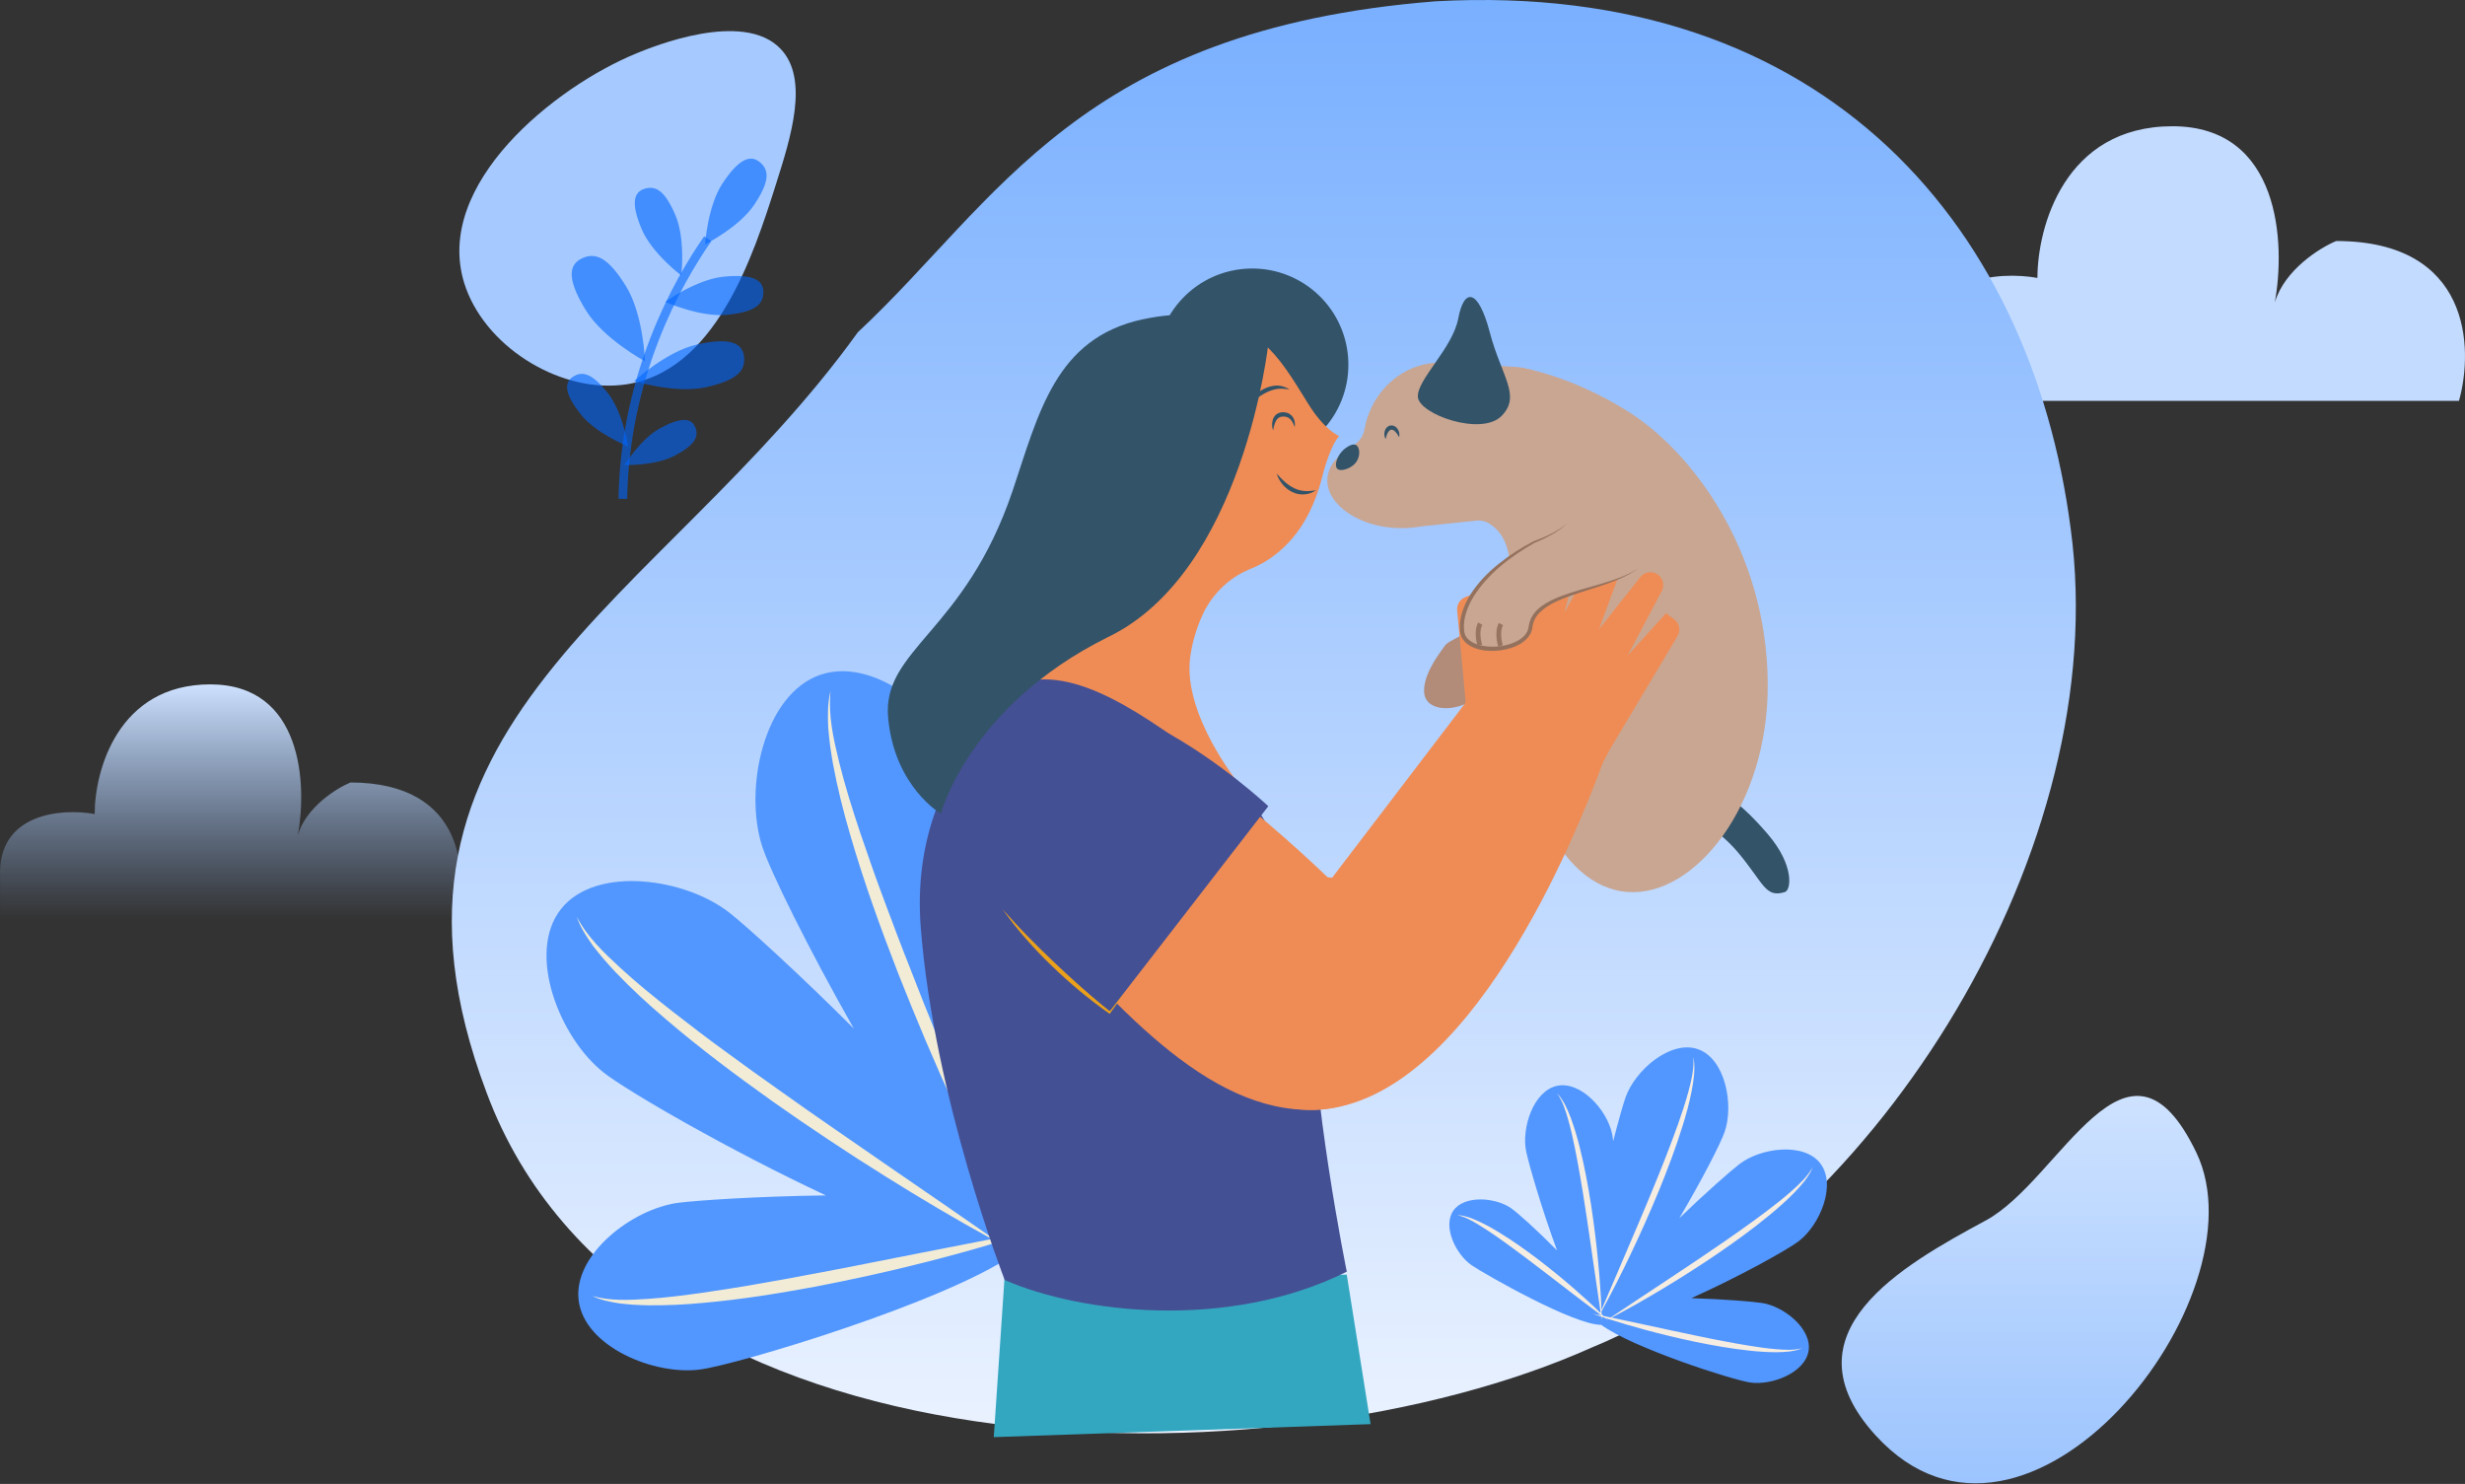 <svg width="1113" height="670" viewBox="0 0 1113 670" fill="none" xmlns="http://www.w3.org/2000/svg">
<rect x="0" y="0" width="1113" height="670" fill="#333333" stroke="none"/>
<path d="M205.662 415H42.746H0.04V396.015C-1.226 366.904 27.983 364.9 42.746 367.537C42.746 348.025 53.185 309 94.942 309C136.699 309 138.703 354.353 134.485 377.03C138.281 364.373 151.884 355.935 158.21 353.299C210.09 353.299 211.461 394.433 205.662 415Z" fill="url(#paint0_linear_40_854)"/>
<path d="M1110.27 181H919.939H870.047V158.791C868.568 124.737 902.692 122.393 919.939 125.478C919.939 102.652 932.135 57 980.918 57C1029.7 57 1032.04 110.055 1027.11 136.582C1031.55 121.776 1047.44 111.905 1054.83 108.821C1115.44 108.821 1117.04 156.94 1110.27 181Z" fill="#C3DBFF"/>
<path d="M896.551 551.084C858.948 571.331 804.635 601.93 847.007 648.214C915.017 722.503 1023.01 585.634 991.724 520.445C960.434 455.258 930.448 532.832 896.551 551.084Z" fill="url(#paint1_linear_40_854)"/>
<path d="M209.631 127.882C218.273 155.613 251.303 176.924 280.532 173.818C322.993 169.311 340.214 115.112 350.437 82.946C357.072 62.063 365.473 35.621 352.433 22.03C335.519 4.396 294.713 21.085 287.524 24.026C250.468 39.181 195.705 83.206 209.631 127.882Z" fill="#A6CAFF"/>
<path d="M387.357 149.987C298.307 273.699 156.574 325.973 219.704 493.336C286.141 671.427 575.506 672.529 718.54 608.485C842.859 557.226 951.411 390.287 935.786 245.516C920.024 104.059 825.183 -9.106 648.318 0.579C487.24 13.249 450.404 91.312 387.357 149.987Z" fill="url(#paint2_linear_40_854)"/>
<path d="M599.11 461.272C589.23 446.123 560.015 447.67 544.865 457.55C538.577 461.65 519.67 478.051 500.41 496.917C515.513 458.378 528.546 415.612 531.155 404.253C536.271 381.966 525.364 346.624 503.074 341.506C480.786 336.389 455.556 363.434 450.437 385.722C450.056 387.389 449.649 389.793 449.238 392.791C444.567 373.142 440.422 357.785 438.319 351.404C429.753 325.426 396.702 296.004 370.721 304.568C344.741 313.132 335.669 356.437 344.234 382.417C347.847 393.374 364.972 428.308 385.519 464.401C360.812 439.663 337.335 418.417 329.54 412.237C309.669 396.477 269.083 390.53 253.324 410.399C237.567 430.266 252.604 468.431 272.473 484.19C283.002 492.54 329.319 519.328 372.889 539.718C342.6 540.102 314.655 541.952 306.17 543.076C285.391 545.835 258.542 566.543 261.302 587.322C264.061 608.101 295.385 621.084 316.165 618.326C333.318 616.048 426.957 587.854 457.576 566.391C482.805 567.181 567.149 521.212 580.646 512.412C595.794 502.533 608.99 476.422 599.11 461.272Z" fill="#5297FF"/>
<path d="M584.317 467.122C580.827 468.26 577.416 469.626 574.064 471.104C567.39 474.132 560.938 477.596 554.668 481.319C548.355 484.986 542.245 488.965 536.176 492.984C530.146 497.065 524.198 501.262 518.313 505.532C506.613 514.173 495.154 523.115 484.036 532.47C475.367 539.737 466.85 547.195 458.619 554.969C458.527 554.742 458.436 554.515 458.344 554.289C460.974 538.856 463.472 523.424 465.947 508L470.362 480.891C471.831 471.859 473.31 462.832 474.923 453.829C476.417 444.807 478.086 435.817 479.79 426.841C481.413 417.845 483.348 408.924 485.251 399.998C487.235 391.092 489.348 382.213 491.988 373.499C494.655 364.823 497.449 356.021 502.971 348.651C499.605 351.826 497.204 355.866 494.938 359.898C493.914 361.966 492.869 364.041 491.936 366.156C491.052 368.286 490.086 370.398 489.267 372.556C485.942 381.181 483.195 390.002 480.808 398.898C475.956 416.68 472.34 434.732 469.145 452.828C466.069 470.946 463.455 489.131 461.426 507.381C459.748 522.303 458.378 537.263 457.518 552.262C450.208 534.18 442.798 516.162 435.415 498.145L423.058 467.693C418.948 457.543 414.868 447.382 410.934 437.171C406.881 427.003 403.026 416.763 399.226 406.51C395.343 396.282 391.809 385.941 388.277 375.602C384.827 365.238 381.546 354.816 378.914 344.235C376.346 333.682 373.825 322.891 375.042 311.941C373.624 317.287 373.725 322.896 373.946 328.412C374.204 331.158 374.436 333.92 374.81 336.656C375.244 339.378 375.578 342.131 376.096 344.84C378.097 355.7 380.806 366.402 383.906 376.964C390.034 398.125 397.53 418.817 405.472 439.306C413.529 459.752 422.093 479.987 431.231 499.956C439.503 518.075 448.155 536.022 457.446 553.651C457.4 554.51 457.357 555.37 457.312 556.228C456.709 556.803 456.113 557.383 455.514 557.961C453.199 558.394 450.884 558.828 448.572 559.269C433.135 548.496 417.634 537.869 402.149 527.238L377.084 509.92C368.734 504.147 360.4 498.356 352.153 492.448C343.834 486.642 335.633 480.68 327.463 474.68C319.24 468.747 311.235 462.542 303.221 456.352C295.262 450.095 287.399 443.713 279.957 436.881C272.572 430.037 265.112 422.993 260.434 413.915C262.038 418.785 264.959 423.095 267.931 427.267C269.522 429.269 271.105 431.298 272.782 433.233C274.502 435.125 276.161 437.091 277.936 438.931C285.005 446.345 292.538 453.276 300.316 459.893C315.825 473.191 332.175 485.406 348.765 497.232C365.428 508.963 382.375 520.268 399.646 531.049C415.445 540.938 431.46 550.483 447.833 559.411C437.254 561.436 426.69 563.502 416.14 565.603L391.443 570.466C383.216 572.096 374.988 573.724 366.743 575.222C358.518 576.838 350.269 578.288 342.018 579.712C333.778 581.22 325.498 582.424 317.229 583.677C308.951 584.846 300.655 585.909 292.331 586.466C284.032 586.993 275.593 587.455 267.477 585.13C271.274 587.025 275.517 587.811 279.708 588.483C281.813 588.71 283.93 588.95 286.047 589.083C288.162 589.167 290.288 589.328 292.404 589.347C300.884 589.461 309.348 589.015 317.758 588.227C334.595 586.724 351.263 584.044 367.83 580.983C384.378 577.806 400.832 574.204 417.147 570.051C428.317 567.227 439.433 564.19 450.467 560.856C450.904 561.091 451.334 561.337 451.77 561.571C451.738 561.603 451.7 561.636 451.666 561.67C451.708 561.64 451.749 561.611 451.789 561.583C451.98 561.686 452.164 561.792 452.355 561.893C452.185 561.775 452.016 561.659 451.847 561.54C452.735 560.914 453.604 560.271 454.49 559.643C455.389 559.364 456.281 559.06 457.18 558.775C457.125 559.946 457.046 561.114 456.997 562.282C457.209 561.067 457.404 559.853 457.614 558.637C458.312 558.416 459.01 558.191 459.708 557.966C459.904 558.331 460.089 558.703 460.285 559.068C460.13 558.686 459.975 558.309 459.82 557.93C461.769 557.303 463.724 556.699 465.664 556.049C463.614 556.42 461.577 556.827 459.529 557.206C459.406 556.9 459.279 556.594 459.155 556.287C468.463 549.614 477.686 542.856 486.86 536.052L504.312 523.132C510.118 518.814 515.915 514.487 521.779 510.261C527.573 505.939 533.449 501.737 539.332 497.553C545.169 493.297 551.16 489.275 557.104 485.196C563.094 481.185 569.13 477.241 575.373 473.673C581.61 470.128 587.96 466.587 595.128 465.287C591.463 465.182 587.846 466.111 584.317 467.122ZM458.207 555.1C458.238 555.157 458.27 555.219 458.3 555.278C458.252 555.324 458.202 555.37 458.154 555.417C458.172 555.31 458.188 555.205 458.207 555.1ZM451.82 561.521C451.46 561.272 451.101 561.026 450.743 560.776C451.634 560.507 452.528 560.254 453.42 559.98C452.89 560.497 452.346 561 451.82 561.521ZM459.331 557.242C458.82 557.337 458.309 557.436 457.798 557.531C457.814 557.43 457.832 557.328 457.85 557.227C458.207 556.972 458.564 556.715 458.92 556.457C459.058 556.719 459.193 556.983 459.331 557.242Z" fill="#F2ECD7"/>
<path d="M656.15 546.703C661.001 539.542 674.959 540.531 682.119 545.382C685.091 547.395 693.995 555.394 703.046 564.576C696.148 546.023 690.272 525.468 689.121 520.015C686.86 509.315 692.371 492.508 703.07 490.248C713.771 487.99 725.609 501.134 727.87 511.835C728.041 512.634 728.214 513.786 728.385 515.225C730.784 505.868 732.893 498.558 733.951 495.526C738.265 483.176 754.314 469.389 766.666 473.703C779.016 478.017 782.993 498.799 778.68 511.148C776.862 516.357 768.382 532.915 758.257 549.999C770.277 538.379 781.68 528.421 785.457 525.532C795.091 518.165 814.548 515.661 821.918 525.295C829.287 534.926 821.778 553.048 812.145 560.416C807.042 564.319 784.669 576.735 763.667 586.117C778.147 586.555 791.493 587.676 795.542 588.286C805.455 589.78 818.12 599.909 816.625 609.82C815.132 619.732 800.046 625.676 790.133 624.18C781.95 622.948 737.412 608.677 722.95 598.157C710.88 598.32 670.933 575.634 664.553 571.311C657.391 566.46 651.3 553.864 656.15 546.703Z" fill="#5297FF"/>
<path d="M663.179 549.627C664.838 550.2 666.459 550.883 668.05 551.618C671.216 553.124 674.274 554.831 677.241 556.666C680.228 558.471 683.115 560.425 685.984 562.399C688.832 564.401 691.641 566.458 694.419 568.55C699.942 572.781 705.347 577.153 710.584 581.72C714.669 585.268 718.68 588.905 722.55 592.692C722.598 592.585 722.643 592.478 722.689 592.369C721.561 584.967 720.496 577.567 719.44 570.172L717.556 557.17C716.928 552.839 716.294 548.511 715.597 544.193C714.96 539.867 714.237 535.553 713.498 531.247C712.797 526.932 711.943 522.65 711.109 518.367C710.234 514.092 709.298 509.828 708.108 505.638C706.907 501.469 705.644 497.237 703.066 493.665C704.647 495.213 705.762 497.165 706.813 499.112C707.285 500.11 707.766 501.11 708.196 502.129C708.599 503.156 709.045 504.173 709.418 505.212C710.936 509.365 712.176 513.603 713.244 517.877C715.415 526.421 716.992 535.085 718.369 543.763C719.69 552.454 720.787 561.17 721.604 569.914C722.283 577.064 722.814 584.226 723.1 591.406C726.748 582.821 730.439 574.269 734.118 565.716L740.283 551.261C742.333 546.442 744.367 541.617 746.333 536.768C748.356 531.941 750.285 527.077 752.187 522.206C754.129 517.349 755.907 512.435 757.682 507.521C759.419 502.593 761.074 497.634 762.421 492.597C763.737 487.573 765.032 482.435 764.541 477.189C765.174 479.758 765.079 482.438 764.927 485.074C764.781 486.385 764.65 487.706 764.447 489.01C764.218 490.309 764.032 491.623 763.762 492.913C762.716 498.088 761.332 503.182 759.761 508.208C756.653 518.274 752.898 528.105 748.928 537.836C744.905 547.544 740.645 557.144 736.108 566.616C732.001 575.21 727.71 583.721 723.12 592.071C723.137 592.481 723.152 592.892 723.165 593.302C723.45 593.583 723.727 593.868 724.01 594.149C725.111 594.375 726.217 594.599 727.318 594.831C734.788 589.809 742.292 584.862 749.786 579.909L761.912 571.838C765.951 569.148 769.986 566.449 773.979 563.694C778.004 560.985 781.975 558.206 785.933 555.405C789.912 552.638 793.794 549.739 797.677 546.848C801.535 543.922 805.35 540.937 808.965 537.733C812.554 534.523 816.178 531.217 818.491 526.916C817.682 529.231 816.251 531.266 814.797 533.237C814.02 534.18 813.245 535.135 812.427 536.047C811.588 536.938 810.777 537.865 809.913 538.731C806.471 542.216 802.812 545.465 799.037 548.564C791.511 554.791 783.59 560.497 775.56 566.011C767.494 571.479 759.296 576.742 750.949 581.752C743.311 586.347 735.574 590.775 727.672 594.907C732.713 595.963 737.746 597.041 742.773 598.134L754.54 600.668C758.461 601.517 762.38 602.361 766.311 603.148C770.23 603.989 774.164 604.757 778.096 605.505C782.024 606.296 785.973 606.943 789.916 607.611C793.865 608.241 797.824 608.818 801.799 609.153C805.764 609.476 809.794 609.767 813.696 608.723C811.863 609.598 809.825 609.94 807.816 610.224C806.808 610.315 805.793 610.412 804.78 610.458C803.767 610.48 802.751 610.539 801.737 610.53C797.683 610.514 793.642 610.229 789.627 609.78C781.589 608.92 773.639 607.498 765.743 605.896C757.858 604.236 750.02 602.375 742.254 600.252C736.937 598.807 731.646 597.264 726.4 595.576C726.19 595.685 725.979 595.796 725.769 595.905C725.786 595.922 725.804 595.938 725.819 595.955C725.8 595.94 725.782 595.925 725.763 595.912C725.67 595.958 725.579 596.007 725.486 596.053C725.57 595.999 725.651 595.947 725.733 595.891C725.314 595.584 724.904 595.268 724.485 594.959C724.057 594.818 723.632 594.668 723.206 594.525C723.222 595.084 723.25 595.644 723.264 596.203C723.173 595.62 723.09 595.037 723 594.456C722.668 594.342 722.336 594.228 722.004 594.115C721.907 594.287 721.815 594.462 721.718 594.635C721.796 594.455 721.875 594.278 721.952 594.096C721.026 593.781 720.094 593.477 719.171 593.15C720.149 593.345 721.12 593.555 722.096 593.754C722.157 593.609 722.221 593.463 722.282 593.318C717.887 590.049 713.534 586.739 709.205 583.409L700.969 577.083C698.23 574.97 695.493 572.853 692.724 570.783C689.988 568.668 687.215 566.609 684.434 564.558C681.68 562.475 678.852 560.501 676.043 558.499C673.213 556.531 670.358 554.591 667.404 552.834C664.451 551.086 661.443 549.342 658.026 548.66C659.78 548.641 661.501 549.115 663.179 549.627ZM722.746 592.758C722.729 592.786 722.717 592.813 722.702 592.84C722.724 592.862 722.744 592.887 722.769 592.91C722.76 592.859 722.753 592.809 722.746 592.758ZM725.745 595.882C725.918 595.767 726.094 595.65 726.267 595.533C725.842 595.396 725.417 595.271 724.994 595.132C725.242 595.384 725.498 595.628 725.745 595.882ZM722.193 593.771C722.437 593.821 722.676 593.874 722.92 593.924C722.913 593.875 722.908 593.825 722.902 593.776C722.733 593.65 722.562 593.525 722.393 593.399C722.325 593.523 722.261 593.648 722.193 593.771Z" fill="#F6EDE2"/>
<path d="M283.172 225.261L279.262 225.192C280.268 168.95 303.933 126.798 317.951 106.678L321.16 108.914C307.398 128.671 284.16 170.055 283.172 225.261Z" fill="#0066FF" fill-opacity="0.6"/>
<path d="M326.243 82.772C319.45 93.04 318.379 110.313 318.379 110.313C318.379 110.313 333.86 102.572 340.653 92.304C347.445 82.035 347.553 76.824 342.978 73.13C338.405 69.436 333.036 72.503 326.243 82.772Z" fill="#0066FF" fill-opacity="0.6"/>
<path d="M326.617 124.938C314.367 126.18 300.318 136.285 300.318 136.285C300.318 136.285 316.11 143.369 328.359 142.127C340.607 140.885 344.711 137.67 344.676 131.791C344.641 125.912 338.866 123.696 326.617 124.938Z" fill="#0066FF" fill-opacity="0.6"/>
<path d="M298.184 193.268C289.363 198.01 281.944 209.973 281.944 209.973C281.944 209.973 296.015 210.388 304.836 205.646C313.655 200.904 315.744 197.212 313.889 192.804C312.034 188.398 307.006 188.528 298.184 193.268Z" fill="#0066FF" fill-opacity="0.6"/>
<path d="M314.542 155.583C300.846 158.685 286.339 172.077 286.339 172.077C286.339 172.077 305.2 177.906 318.897 174.803C332.593 171.699 336.795 167.491 335.94 160.841C335.084 154.189 328.239 152.479 314.542 155.583Z" fill="#0066FF" fill-opacity="0.6"/>
<path d="M289.818 103.645C294.423 114.45 307.614 124.378 307.614 124.378C307.614 124.378 309.585 107.985 304.978 97.182C300.372 86.377 296.279 83.553 290.933 85.253C285.59 86.952 285.212 92.841 289.818 103.645Z" fill="#0066FF" fill-opacity="0.6"/>
<path d="M264.654 140.296C272.585 153.099 291.23 163.13 291.23 163.13C291.23 163.13 290.551 141.971 282.62 129.167C274.69 116.365 268.954 113.577 262.511 116.766C256.065 119.956 256.724 127.494 264.654 140.296Z" fill="#0066FF" fill-opacity="0.6"/>
<path d="M262.269 187.121C269.148 195.797 283.615 201.54 283.615 201.54C283.615 201.54 281.322 186.144 274.443 177.468C267.563 168.789 263.137 167.241 258.702 170.117C254.265 172.995 255.389 178.444 262.269 187.121Z" fill="#0066FF" fill-opacity="0.6"/>
<path d="M453.601 576.508L448.712 648.867L618.852 643L608.096 575.53L453.601 576.508Z" fill="#33A7C0"/>
<path d="M521.981 165.445C522.416 189.425 542.208 208.515 566.189 208.081C590.169 207.647 609.255 187.853 608.82 163.873C608.386 139.893 588.596 120.803 564.616 121.237C540.634 121.671 521.547 141.465 521.981 165.445Z" fill="#335368"/>
<path d="M590.569 182.122C576.178 158.745 568.126 145.696 539.988 144.984C535.182 144.864 529.804 145.094 523.693 145.704C496.31 148.435 474.938 171.574 475.699 199.083C476.199 217.176 481.637 234.374 491.757 246.369C510.655 255.294 533.398 260.665 547.228 260.414C555.385 260.266 563.029 258.11 569.718 254.44C570.233 254.149 570.75 253.864 571.261 253.554C571.311 253.523 571.362 253.495 571.412 253.465C577.239 249.886 582.698 244.93 587.291 238.06C591.273 232.104 594.601 224.709 596.95 215.52C600.968 199.8 604.704 196.89 604.704 196.89C604.704 196.89 598.201 194.52 590.569 182.122Z" fill="#EF8C55"/>
<path d="M542.902 277.777C547.036 268.576 554.845 260.859 564.174 257.024L561.599 257.525C567.724 252.064 571.539 244.081 571.378 235.234C571.086 219.13 557.794 206.31 541.691 206.602C525.589 206.893 454.961 266.422 459.813 307.306C467.53 344.913 559.139 353.59 559.139 353.59C559.139 353.59 534.314 322.838 537.318 297.361C538.161 290.221 540.285 283.602 542.902 277.777Z" fill="#EF8C55"/>
<path d="M559.01 353.718C559.01 353.718 592.244 390.425 592.03 442.43C591.818 494.433 608.108 574.167 608.108 574.167C554.63 600.801 488.159 592.964 453.658 577.941C453.658 577.941 421.767 496.027 415.744 418.713C409.722 341.399 469.183 306.811 469.183 306.811C496.886 305.154 529.578 332.933 559.01 353.718Z" fill="#445094"/>
<path d="M572.738 154.711C572.738 154.711 561.69 258.318 500.036 287.762C437.508 318.912 424.827 367.364 424.827 367.364C424.827 367.364 403.9 355.323 401.023 324.173C398.147 293.025 435.571 285.754 457.237 221.514C468.954 186.775 476.492 152.645 515.925 144.184C555.139 135.77 572.738 154.711 572.738 154.711Z" fill="#335368"/>
<path d="M562.25 184.127C563.11 182.318 564.342 180.717 565.738 179.276C567.144 177.84 568.752 176.565 570.587 175.622C572.425 174.707 574.469 174.091 576.566 174.071C578.669 174.083 580.696 174.798 582.315 175.94C580.344 175.54 578.494 175.346 576.668 175.594C574.858 175.909 573.126 176.509 571.481 177.361C569.816 178.171 568.279 179.281 566.748 180.414C565.232 181.577 563.748 182.817 562.25 184.127Z" fill="#335368"/>
<path d="M574.824 194.331C574.31 192.826 574.194 191.166 574.698 189.512C574.935 188.684 575.413 187.857 576.145 187.226C576.871 186.609 577.83 186.218 578.733 186.154C579.648 186.06 580.523 186.181 581.402 186.474C582.267 186.797 583.048 187.379 583.576 188.101C584.65 189.548 584.88 191.303 584.577 192.851C584.081 191.362 583.406 189.992 582.436 189.115C581.489 188.248 580.218 187.95 578.936 188.097C577.699 188.172 576.744 188.864 576.105 190.088C575.462 191.295 575.109 192.784 574.824 194.331Z" fill="#335368"/>
<path d="M688.735 166.403C687.039 166.151 685.443 165.942 683.967 165.778C683.951 165.778 683.933 165.779 683.916 165.779C679.199 165.258 675.61 165.119 673.4 164.999C661.186 164.175 657.218 162.428 646.04 163.982C630.451 166.148 618.72 178.606 616.042 194.005C615.315 198.187 612.38 200.527 608.775 202.773C602.932 206.414 599.315 211.403 599.3 216.923C599.273 228.142 614.253 238.417 632.542 238.462C635.902 238.471 639.143 238.167 642.201 237.606L667.68 234.973C668.867 235.119 669.109 235.087 671.046 235.582C671.434 235.674 671.822 235.768 672.192 235.875C676.619 236.855 681.367 237.066 686.268 236.385C706.314 233.599 721.225 217.153 718.44 197.107C716.229 181.195 703.793 169.266 688.735 166.403Z" fill="#C9A692"/>
<path d="M716.442 283.052C702.336 293.711 671.276 292.489 669.512 308.558C668.221 320.306 644.024 324.509 643.04 312.73C642.433 305.461 648.714 296.508 651.807 292.374C654.369 287.217 665.286 289.286 691.534 258.967C707.128 240.955 726.894 241.787 732.134 251.652C737.373 261.517 735.449 268.688 716.442 283.052Z" fill="#B28B79"/>
<path d="M767.747 362.297C765.525 372.169 774.209 372.246 784.946 385.109C796.417 398.85 797.021 405.489 805.886 402.773C808.843 401.823 810.113 390.568 798.319 376.758C783.942 359.941 770.379 350.605 767.747 362.297Z" fill="#335368"/>
<path d="M734.781 185.573C717.749 174.986 702.918 169.824 692.227 167.137C690.565 166.718 688.997 166.353 687.544 166.044C685.153 165.664 682.697 165.508 680.198 165.605C659.975 166.397 644.729 183.269 645.52 203.49C646.102 218.338 655.072 229.593 667.792 234.23C668.169 234.36 668.548 234.49 668.906 234.633C687.147 241.902 679.939 264.212 683.169 275.126C684.575 279.879 686.264 284.434 688.174 288.782C687.642 292.434 687.206 296.148 686.902 299.931C682.523 354.217 703.883 400.235 734.613 402.716C765.342 405.197 798.454 363.375 798.184 308.912C797.881 247.69 762.928 203.069 734.781 185.573Z" fill="#C9A692"/>
<path d="M606.763 202.969C603.65 205.676 602.137 210.474 604.011 211.806C605.631 212.955 609.855 211.58 611.96 209.135C614.457 206.235 614.131 201.641 612.072 200.821C610.16 200.062 607.087 202.687 606.763 202.969Z" fill="#335368"/>
<path d="M625.621 198.248C625.088 197.264 624.907 196.074 625.175 194.894C625.404 193.755 626.264 192.371 627.889 192.088C629.531 191.915 630.736 193.014 631.267 194.046C631.849 195.11 631.997 196.303 631.75 197.396C631.193 196.425 630.663 195.581 630.026 194.933C629.39 194.283 628.667 193.925 628.158 194.025C627.641 194.066 627.041 194.607 626.607 195.406C626.169 196.203 625.891 197.162 625.621 198.248Z" fill="#335368"/>
<path d="M640.215 179.271C639.623 171.456 655.925 157.344 658.466 143.664C661.008 129.983 667.438 130.077 672.685 150.079C677.933 170.081 687.026 178.69 677.934 187.851C668.841 197.012 640.808 187.087 640.215 179.271Z" fill="#335368"/>
<path d="M599.397 396.082C599.399 396.082 599.401 396.082 599.402 396.082C598.662 395.357 521.179 319.666 483.637 319.924C446.721 320.176 422.963 362.468 454.237 398.048C498.498 448.405 540.833 499.705 589.206 501.067C591.034 501.164 592.885 501.17 594.754 501.073C623.846 499.568 646.208 474.743 644.7 445.625C643.37 419.951 623.922 399.524 599.397 396.082ZM539.551 453.739C539.462 452.858 539.392 451.971 539.346 451.078C539.392 451.971 539.462 452.858 539.551 453.739ZM556.016 486.907C555.79 486.696 555.566 486.486 555.345 486.27C555.566 486.486 555.79 486.696 556.016 486.907ZM554.267 485.194C554.039 484.961 553.814 484.728 553.59 484.491C553.814 484.728 554.039 484.961 554.267 485.194ZM552.6 483.405C552.371 483.146 552.144 482.886 551.919 482.623C552.144 482.886 552.371 483.146 552.6 483.405ZM551.006 481.527C550.78 481.247 550.558 480.967 550.338 480.684C550.558 480.967 550.781 481.249 551.006 481.527ZM549.497 479.57C549.278 479.27 549.061 478.97 548.847 478.664C549.061 478.97 549.278 479.27 549.497 479.57ZM548.076 477.539C547.864 477.219 547.657 476.895 547.452 476.571C547.657 476.895 547.864 477.219 548.076 477.539ZM546.749 475.438C546.545 475.098 546.347 474.752 546.151 474.405C546.347 474.752 546.545 475.098 546.749 475.438ZM545.516 473.265C545.323 472.901 545.138 472.537 544.95 472.169C545.138 472.537 545.323 472.901 545.516 473.265ZM544.384 471.025C544.202 470.643 544.031 470.256 543.858 469.869C544.031 470.256 544.202 470.643 544.384 471.025ZM543.354 468.722C543.187 468.322 543.03 467.913 542.872 467.508C543.03 467.913 543.187 468.322 543.354 468.722ZM542.431 466.356C542.278 465.933 542.138 465.505 541.996 465.076C542.138 465.503 542.278 465.933 542.431 466.356ZM541.62 463.938C541.483 463.495 541.362 463.043 541.237 462.593C541.362 463.043 541.483 463.495 541.62 463.938ZM540.922 461.458C540.802 460.99 540.701 460.516 540.592 460.042C540.699 460.516 540.802 460.99 540.922 461.458ZM540.343 458.934C540.24 458.425 540.154 457.908 540.065 457.392C540.154 457.908 540.24 458.425 540.343 458.934ZM539.884 456.359C539.798 455.786 539.73 455.204 539.661 454.624C539.73 455.204 539.798 455.786 539.884 456.359ZM557.176 487.966C557.393 488.156 557.612 488.342 557.833 488.531C557.612 488.342 557.393 488.156 557.176 487.966ZM569.667 496.168C569.669 496.168 569.669 496.168 569.669 496.168C569.669 496.168 569.669 496.168 569.667 496.168ZM559.086 489.568C559.292 489.736 559.504 489.895 559.712 490.059C559.504 489.895 559.292 489.736 559.086 489.568ZM561.07 491.085C561.261 491.224 561.454 491.357 561.647 491.494C561.454 491.357 561.261 491.224 561.07 491.085ZM563.125 492.506C563.291 492.615 563.461 492.72 563.627 492.827C563.459 492.72 563.291 492.615 563.125 492.506ZM565.244 493.828C565.377 493.907 565.514 493.979 565.647 494.056C565.514 493.979 565.377 493.907 565.244 493.828ZM567.426 495.049C567.508 495.091 567.593 495.132 567.675 495.175C567.593 495.132 567.508 495.091 567.426 495.049ZM591.897 395.564C591.032 395.565 590.163 395.587 589.292 395.632C590.163 395.587 591.032 395.565 591.897 395.564ZM594.428 395.619C594.285 395.612 594.138 395.614 593.995 395.608C594.138 395.614 594.285 395.612 594.428 395.619Z" fill="#EF8C55"/>
<path d="M452.754 410.627C456.532 414.761 460.255 418.911 464.171 422.884C468.08 426.858 472.041 430.777 476.097 434.596C480.154 438.414 484.26 442.178 488.458 445.844C492.662 449.496 496.865 453.176 501.232 456.625L500.523 456.724L504.037 452.556C505.207 451.163 506.39 449.782 507.597 448.418C506.58 449.929 505.541 451.42 504.49 452.904L501.337 457.356L501.054 457.756L500.625 457.455C491.441 450.999 482.844 443.769 474.784 435.972C470.733 432.094 466.858 428.032 463.181 423.801C459.438 419.627 456.006 415.178 452.754 410.627Z" fill="#EAA01B"/>
<path d="M572.673 364.007C572.673 364.007 484.658 281.057 445.417 333.029C406.176 385 501.188 456.436 501.188 456.436L572.673 364.007Z" fill="#445094"/>
<path d="M728.517 326.276C728.265 308.17 713.383 293.695 695.278 293.946C680.663 294.15 665.979 303.908 661.934 317.18C661.963 317.08 662.009 316.983 662.041 316.883L601.4 396.401L601.39 396.415C601.39 396.415 601.379 396.401 601.375 396.398C598.104 395.811 594.734 395.516 591.287 395.564C562.159 395.969 538.873 419.931 539.279 449.082C539.67 477.163 561.897 499.804 589.561 501.074C589.84 501.082 590.116 501.101 590.396 501.107C590.979 501.124 591.568 501.13 592.155 501.128C592.696 501.124 593.236 501.113 593.776 501.093C594.19 501.08 594.607 501.07 595.019 501.047C595.531 501.02 596.039 500.972 596.549 500.93C663.392 495.535 710.868 379.483 723.914 343.827C724.15 343.448 724.389 343.075 724.608 342.687C727.355 337.81 728.6 332.275 728.517 326.276ZM698.396 359.406C697.668 359.465 696.931 359.503 696.19 359.513C696.931 359.503 697.668 359.465 698.396 359.406ZM718.883 350.068C718.827 350.121 718.771 350.175 718.715 350.228C718.771 350.175 718.827 350.121 718.883 350.068ZM717.392 351.428C717.313 351.496 717.233 351.563 717.154 351.631C717.233 351.563 717.313 351.496 717.392 351.428ZM715.817 352.702C715.709 352.783 715.601 352.863 715.492 352.943C715.601 352.863 715.709 352.783 715.817 352.702ZM714.158 353.885C714.02 353.978 713.881 354.066 713.741 354.156C713.881 354.066 714.02 353.978 714.158 353.885ZM712.422 354.971C712.25 355.073 712.073 355.165 711.898 355.263C712.073 355.165 712.25 355.073 712.422 354.971ZM710.607 355.956C710.402 356.061 710.19 356.158 709.98 356.258C710.19 356.16 710.402 356.061 710.607 355.956ZM708.725 356.835C708.478 356.942 708.227 357.038 707.976 357.137C708.227 357.038 708.478 356.942 708.725 356.835ZM706.775 357.602C706.487 357.703 706.195 357.791 705.905 357.885C706.195 357.791 706.487 357.703 706.775 357.602ZM704.76 358.248C704.433 358.34 704.099 358.417 703.768 358.502C704.099 358.417 704.433 358.34 704.76 358.248ZM702.69 358.765C702.308 358.849 701.92 358.913 701.534 358.983C701.92 358.913 702.308 358.849 702.69 358.765ZM700.568 359.157C700.117 359.224 699.658 359.267 699.201 359.316C699.658 359.267 700.117 359.224 700.568 359.157ZM720.179 348.735C720.213 348.698 720.246 348.66 720.281 348.622C720.246 348.66 720.213 348.698 720.179 348.735ZM722.78 345.533C722.788 345.523 722.796 345.511 722.803 345.501C722.796 345.511 722.788 345.523 722.78 345.533ZM721.532 347.171C721.551 347.146 721.572 347.122 721.591 347.096C721.572 347.122 721.551 347.146 721.532 347.171Z" fill="#EF8C55"/>
<path d="M755.913 279.596L752.232 276.857L734.925 295.983L750.322 266.853C751.865 263.933 750.661 260.318 747.678 258.903C745.239 257.743 742.322 258.423 740.646 260.542L721.973 284.126L734.205 250.9C735.307 247.906 733.781 244.584 730.792 243.466L730.313 243.285C727.61 242.273 724.576 243.404 723.192 245.936L706.427 276.614L713.368 248.197C714.066 245.343 712.517 242.419 709.766 241.388L708.84 241.043C706.08 240.01 702.986 241.211 701.644 243.837L679.557 287.088L669.554 271.45C667.962 268.96 664.752 268.064 662.103 269.373L661.148 269.843C658.994 270.906 657.717 273.187 657.94 275.58L661.839 317.618L661.843 317.659L661.809 317.705C661.78 317.806 661.739 317.903 661.709 318.004C660.825 321.196 660.431 324.601 660.568 328.087C661.276 346.181 678.931 360.169 697.024 359.461C708.643 359.006 718.865 352.439 724.344 343.081C724.463 342.728 724.584 342.367 724.698 342.03L725.989 339.865L757.429 287.225C758.956 284.67 758.3 281.374 755.913 279.596Z" fill="#EF8C55"/>
<path d="M739.855 256.462C725.749 267.121 692.822 267.036 691.058 283.105C689.767 294.854 661.405 296.784 660.148 285.032C658.656 271.092 673.025 255.174 692.755 244.696C713.795 233.521 735.543 216.593 749.241 223.952C759.081 229.239 758.862 242.098 739.855 256.462Z" fill="#C9A692"/>
<path d="M739.855 256.462C734.851 260.363 728.741 262.471 722.814 264.526C716.842 266.54 710.747 268.187 704.989 270.585C702.122 271.786 699.322 273.176 696.933 275.043C695.758 275.989 694.659 277.019 693.807 278.22C692.972 279.43 692.384 280.779 692.089 282.2L691.902 283.293C691.816 283.723 691.773 284.166 691.639 284.585C691.385 285.425 691.027 286.238 690.54 286.955C689.584 288.409 688.277 289.544 686.877 290.44C684.05 292.215 680.858 293.166 677.645 293.613C674.426 294.051 671.123 294.016 667.906 293.233C666.306 292.829 664.721 292.233 663.278 291.308C661.847 290.389 660.539 289.086 659.82 287.425C659.492 286.598 659.263 285.697 659.216 284.851L659.135 282.378L659.382 279.927C659.48 279.113 659.719 278.329 659.884 277.529C660.716 274.376 662.077 271.409 663.757 268.671C667.186 263.227 671.681 258.583 676.629 254.62C681.58 250.649 686.923 247.19 692.566 244.341L692.577 244.334L692.617 244.317C695.321 243.353 697.994 242.218 700.565 240.906C703.116 239.572 705.643 238.107 707.735 236.086C705.761 238.223 703.297 239.859 700.774 241.295C698.234 242.727 695.607 243.975 692.892 245.075L692.943 245.051C682.087 251.178 671.823 259.062 665.218 269.563C663.629 272.202 662.371 275.027 661.622 277.964C661.478 278.706 661.258 279.439 661.176 280.188L660.967 282.435L661.06 284.68C661.107 285.408 661.29 286.038 661.537 286.677C662.667 289.188 665.512 290.658 668.375 291.34C671.279 292.061 674.383 292.141 677.394 291.75C680.401 291.364 683.389 290.478 685.913 288.917C687.163 288.134 688.284 287.159 689.069 285.985C689.474 285.406 689.756 284.762 689.966 284.101C690.075 283.772 690.103 283.422 690.183 283.084L690.404 281.851C690.758 280.196 691.466 278.618 692.437 277.246C693.428 275.885 694.641 274.74 695.944 273.752C698.578 271.803 701.511 270.456 704.47 269.3C710.414 267.024 716.529 265.475 722.557 263.702C728.556 261.915 734.635 260.032 739.855 256.462Z" fill="#94715D"/>
<path d="M668.2 291.391C668.2 291.391 666.25 285.667 668.36 281.566" stroke="#987561" stroke-width="2.16" stroke-miterlimit="10"/>
<path d="M677.538 291.592C677.538 291.592 675.588 285.868 677.699 281.767" stroke="#977460" stroke-width="2.16" stroke-miterlimit="10"/>
<path d="M576.481 213.862C578.859 216.567 581.349 218.965 584.319 220.39C585.778 221.15 587.381 221.536 589.034 221.67C590.708 221.871 592.401 221.57 594.22 221.365C592.706 222.325 590.944 223.108 589.041 223.196C587.156 223.376 585.184 223.005 583.473 222.154C581.761 221.305 580.261 220.1 579.085 218.668C577.909 217.24 576.964 215.626 576.481 213.862Z" fill="#335368"/>
<defs>
<linearGradient id="paint0_linear_40_854" x1="104" y1="309" x2="104" y2="415" gradientUnits="userSpaceOnUse">
<stop stop-color="#CEE2FF"/>
<stop offset="1" stop-color="#95C0FF" stop-opacity="0"/>
</linearGradient>
<linearGradient id="paint1_linear_40_854" x1="914.427" y1="494.819" x2="914.427" y2="669.718" gradientUnits="userSpaceOnUse">
<stop stop-color="#CEE2FF"/>
<stop offset="1" stop-color="#9CC4FE"/>
</linearGradient>
<linearGradient id="paint2_linear_40_854" x1="570.644" y1="-34.038" x2="570.644" y2="647.155" gradientUnits="userSpaceOnUse">
<stop stop-color="#73ACFF"/>
<stop offset="1" stop-color="#EAF2FF"/>
</linearGradient>
</defs>
</svg>
